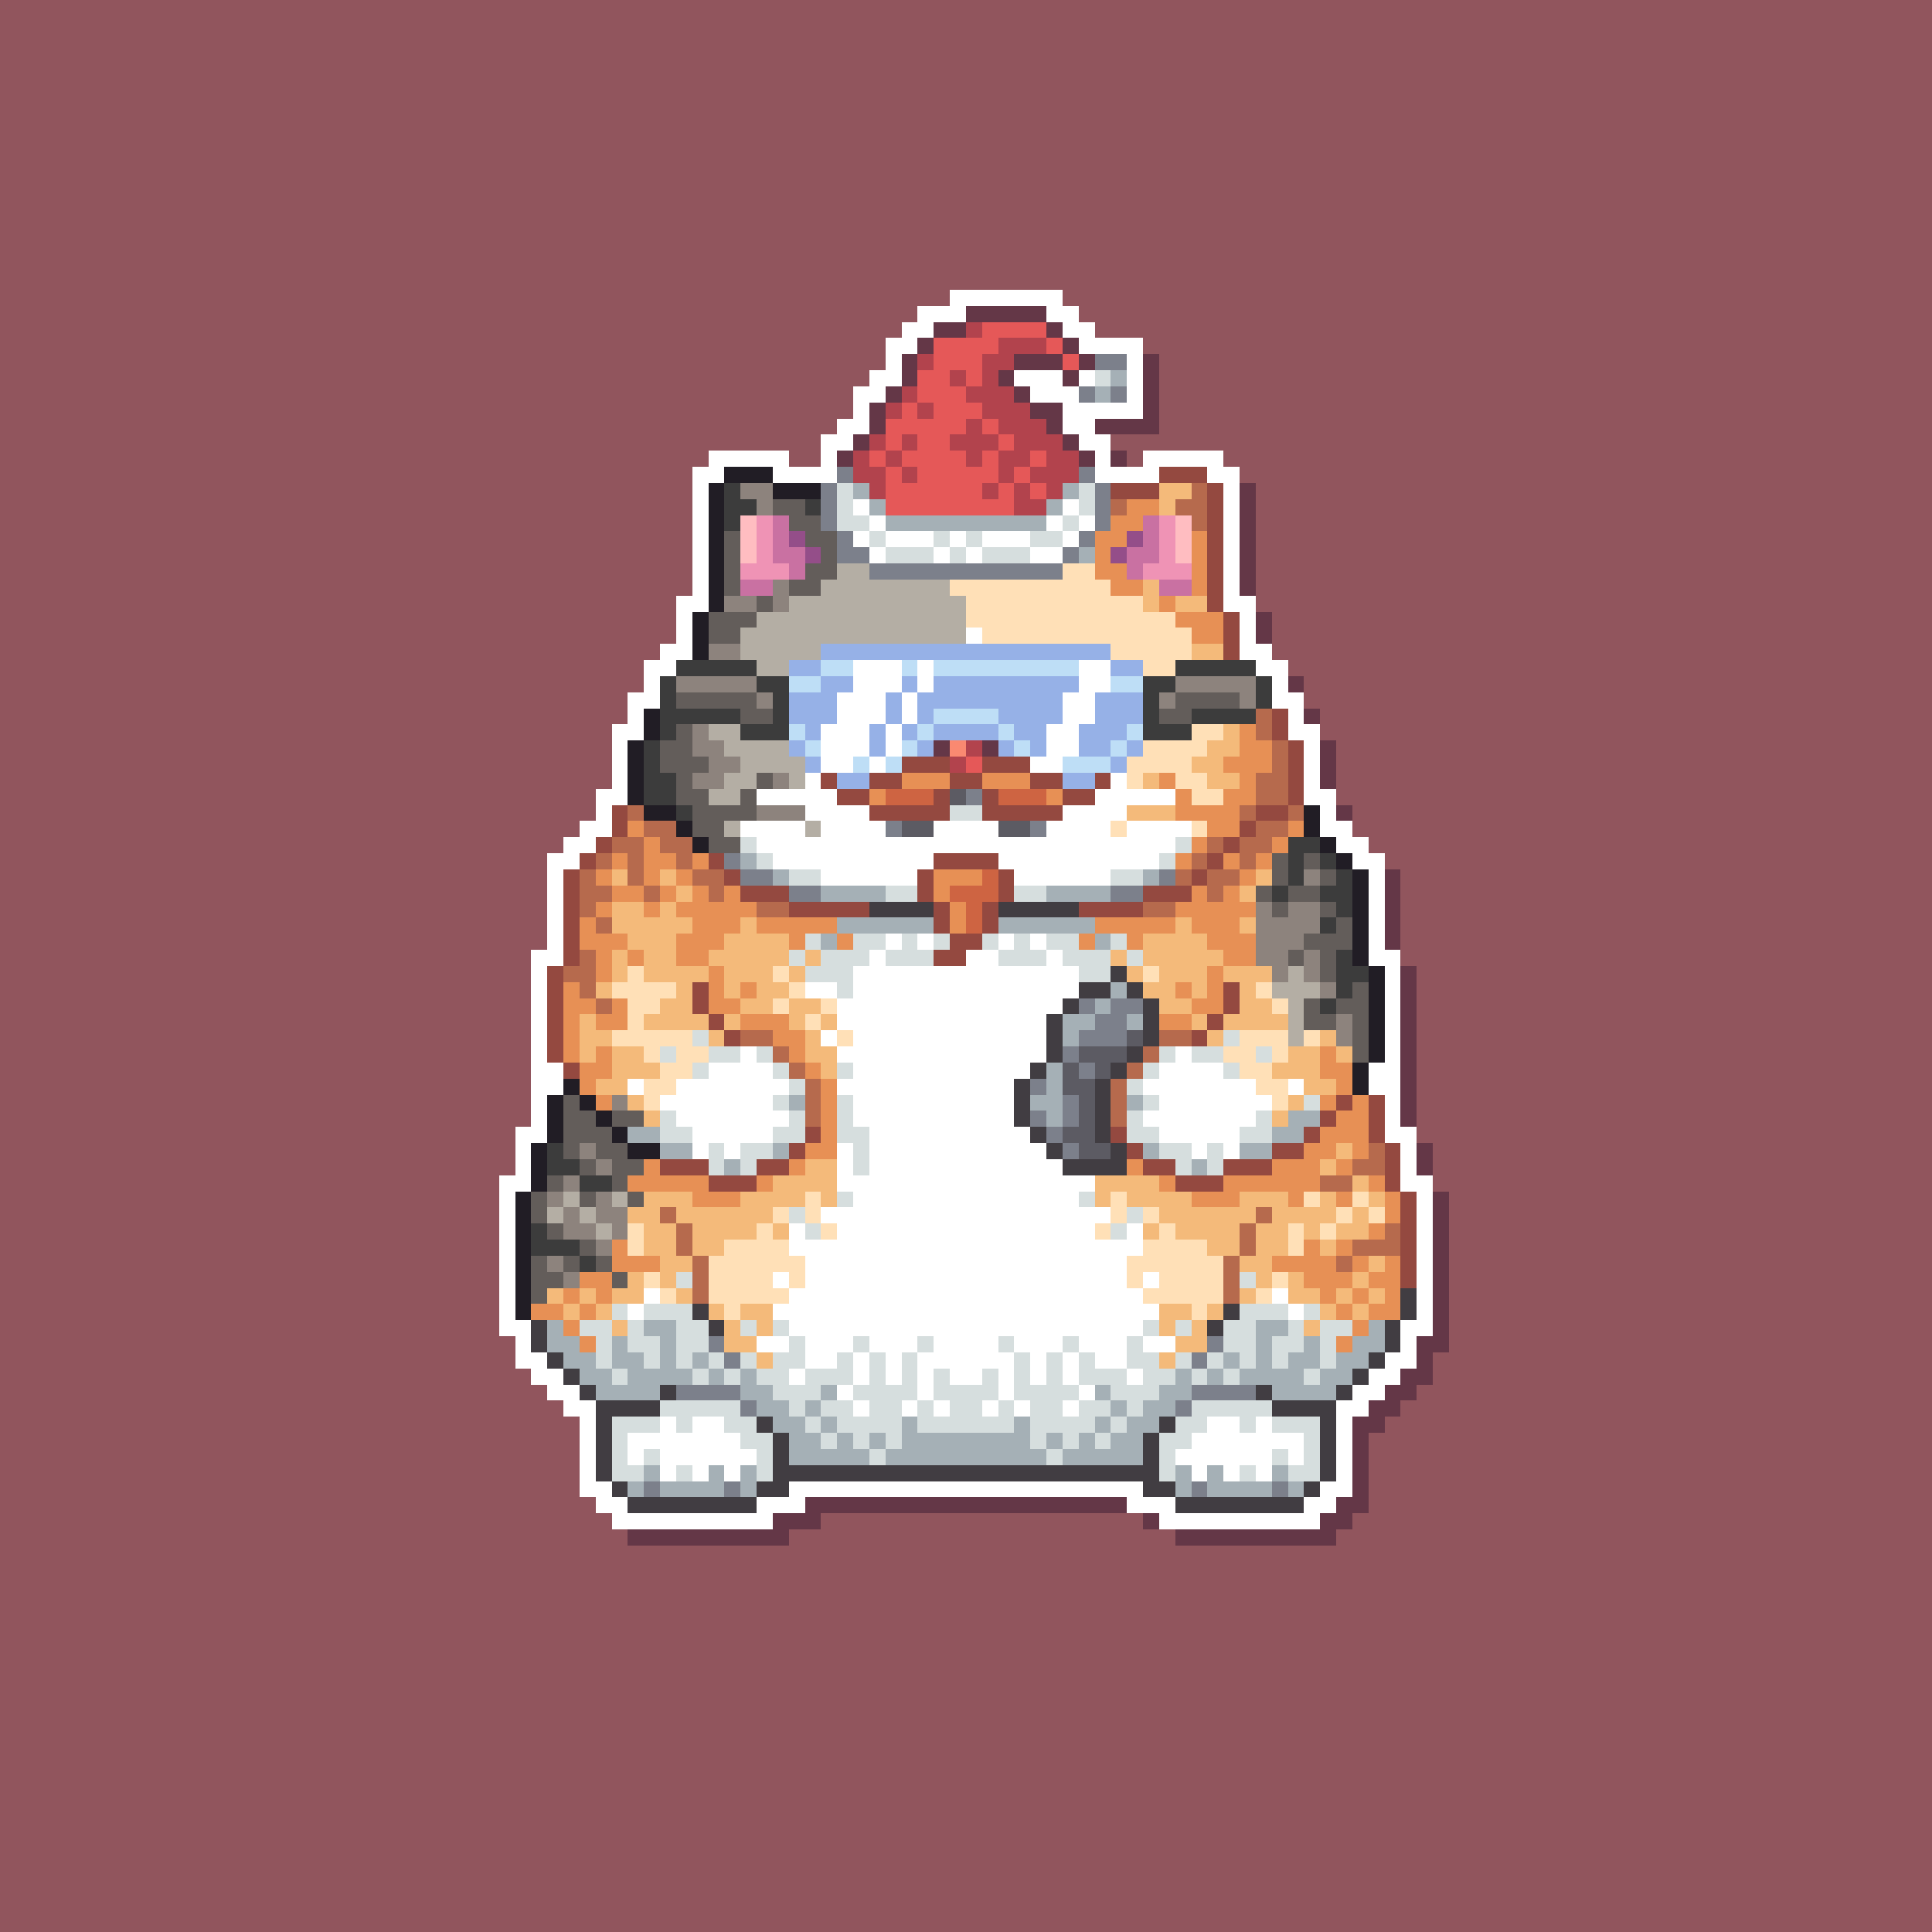 <svg xmlns="http://www.w3.org/2000/svg" shape-rendering="crispEdges" viewBox="0 -0.5 120 120" style="width:100%;height:100%;transform:translate3d(0,0,0);content-visibility:visible">
  <rect x="0" y="-0.5" width="120" height="120" fill="#333333" stroke="none"/>
  <path stroke="#91555d" d="M0,0 h120 M0,1 h120 M0,2 h120 M0,3 h120 M0,4 h120 M0,5 h120 
    M0,6 h120 M0,7 h120 M0,8 h120 M0,9 h120 M0,10 h120 M0,11 h120 M0,12 h120 M0,13 h120 
    M0,14 h120 M0,15 h120 M0,16 h120 M0,17 h120 M0,18 h59 M66,18 h54 M0,19 h57 
    M67,19 h53 M0,20 h56 M68,20 h52 M0,21 h55 M71,21 h49 M0,22 h55 M72,22 h48 M0,23 h54 
    M72,23 h48 M0,24 h53 M72,24 h48 M0,25 h53 M72,25 h48 M0,26 h52 M72,26 h48 M0,27 h51 
    M69,27 h51 M0,28 h44 M49,28 h2 M70,28 h1 M76,28 h44 M0,29 h43 M77,29 h43 M0,30 h43 
    M78,30 h42 M0,31 h43 M78,31 h42 M0,32 h43 M78,32 h42 M0,33 h43 M78,33 h42 M0,34 h43 
    M78,34 h42 M0,35 h43 M78,35 h42 M0,36 h43 M78,36 h42 M0,37 h42 M78,37 h42 M0,38 h42 
    M79,38 h41 M0,39 h42 M79,39 h41 M0,40 h41 M79,40 h41 M0,41 h40 M80,41 h40 M0,42 h40 
    M81,42 h39 M0,43 h39 M81,43 h39 M0,44 h39 M82,44 h38 M0,45 h38 M82,45 h38 M0,46 h38 
    M83,46 h37 M0,47 h38 M83,47 h37 M0,48 h38 M83,48 h37 M0,49 h37 M83,49 h37 M0,50 h37 
    M84,50 h36 M0,51 h36 M84,51 h36 M0,52 h35 M85,52 h35 M0,53 h34 M86,53 h34 M0,54 h34 
    M87,54 h33 M0,55 h34 M87,55 h33 M0,56 h34 M87,56 h33 M0,57 h34 M87,57 h33 M0,58 h34 
    M87,58 h33 M0,59 h33 M87,59 h33 M0,60 h33 M88,60 h32 M0,61 h33 M88,61 h32 M0,62 h33 
    M88,62 h32 M0,63 h33 M88,63 h32 M0,64 h33 M88,64 h32 M0,65 h33 M88,65 h32 M0,66 h33 
    M88,66 h32 M0,67 h33 M88,67 h32 M0,68 h33 M88,68 h32 M0,69 h33 M88,69 h32 M0,70 h32 
    M88,70 h32 M0,71 h32 M89,71 h31 M0,72 h32 M89,72 h31 M0,73 h31 M89,73 h31 M0,74 h31 
    M90,74 h30 M0,75 h31 M90,75 h30 M0,76 h31 M90,76 h30 M0,77 h31 M90,77 h30 M0,78 h31 
    M90,78 h30 M0,79 h31 M90,79 h30 M0,80 h31 M90,80 h30 M0,81 h31 M90,81 h30 M0,82 h31 
    M90,82 h30 M0,83 h32 M90,83 h30 M0,84 h32 M89,84 h31 M0,85 h33 M89,85 h31 M0,86 h34 
    M88,86 h32 M0,87 h35 M87,87 h33 M0,88 h36 M86,88 h34 M0,89 h36 M85,89 h35 M0,90 h36 
    M85,90 h35 M0,91 h36 M85,91 h35 M0,92 h36 M85,92 h35 M0,93 h37 M85,93 h35 M0,94 h38 
    M51,94 h20 M84,94 h36 M0,95 h39 M49,95 h24 M83,95 h37 M0,96 h120 M0,97 h120 
    M0,98 h120 M0,99 h120 M0,100 h120 M0,101 h120 M0,102 h120 M0,103 h120 M0,104 h120 
    M0,105 h120 M0,106 h120 M0,107 h120 M0,108 h120 M0,109 h120 M0,110 h120 M0,111 h120 
    M0,112 h120 M0,113 h120 M0,114 h120 M0,115 h120 M0,116 h120 M0,117 h120 M0,118 h120 
    M0,119 h120"/>
  <path stroke="#ffffff" d="M59,18 h7 M57,19 h3 M65,19 h2 M56,20 h2 M66,20 h2 M55,21 h2 
    M67,21 h4 M55,22 h1 M70,22 h1 M54,23 h2 M63,23 h3 M67,23 h1 M70,23 h1 M53,24 h2 
    M64,24 h3 M70,24 h1 M53,25 h1 M66,25 h5 M52,26 h2 M66,26 h2 M51,27 h2 M67,27 h2 
    M44,28 h5 M51,28 h1 M68,28 h1 M71,28 h5 M43,29 h2 M48,29 h4 M68,29 h4 M75,29 h2 
    M43,30 h1 M76,30 h1 M43,31 h1 M53,31 h1 M66,31 h1 M76,31 h1 M43,32 h1 M54,32 h1 
    M65,32 h1 M67,32 h1 M76,32 h1 M43,33 h1 M53,33 h1 M55,33 h3 M59,33 h1 M61,33 h3 
    M66,33 h1 M76,33 h1 M43,34 h1 M54,34 h1 M58,34 h1 M60,34 h1 M64,34 h2 M76,34 h1 
    M43,35 h1 M76,35 h1 M43,36 h1 M76,36 h1 M42,37 h2 M76,37 h2 M42,38 h1 M77,38 h1 
    M42,39 h1 M60,39 h1 M77,39 h1 M41,40 h2 M77,40 h2 M40,41 h2 M53,41 h3 M57,41 h1 
    M67,41 h2 M78,41 h2 M40,42 h1 M53,42 h3 M57,42 h1 M67,42 h2 M79,42 h1 M39,43 h2 
    M52,43 h3 M56,43 h1 M66,43 h2 M79,43 h2 M39,44 h1 M52,44 h3 M56,44 h1 M66,44 h2 
    M80,44 h1 M38,45 h2 M51,45 h3 M55,45 h1 M65,45 h2 M80,45 h2 M38,46 h1 M51,46 h3 
    M55,46 h1 M65,46 h2 M81,46 h1 M38,47 h1 M51,47 h2 M54,47 h1 M64,47 h2 M81,47 h1 
    M38,48 h1 M50,48 h1 M69,48 h1 M81,48 h1 M37,49 h2 M47,49 h5 M68,49 h5 M81,49 h2 
    M37,50 h1 M50,50 h4 M66,50 h4 M82,50 h1 M36,51 h2 M46,51 h4 M51,51 h4 M58,51 h4 
    M65,51 h4 M70,51 h4 M82,51 h2 M35,52 h2 M47,52 h26 M83,52 h2 M34,53 h2 M48,53 h10 
    M62,53 h10 M84,53 h2 M34,54 h1 M51,54 h6 M63,54 h6 M85,54 h1 M34,55 h1 M85,55 h1 
    M34,56 h1 M85,56 h1 M34,57 h1 M85,57 h1 M34,58 h1 M55,58 h1 M57,58 h1 M62,58 h1 
    M64,58 h1 M85,58 h1 M33,59 h2 M54,59 h1 M60,59 h2 M65,59 h1 M85,59 h2 M33,60 h1 
    M53,60 h14 M86,60 h1 M33,61 h1 M50,61 h2 M53,61 h14 M86,61 h1 M33,62 h1 M52,62 h14 
    M86,62 h1 M33,63 h1 M52,63 h13 M86,63 h1 M33,64 h1 M51,64 h1 M53,64 h12 M86,64 h1 
    M33,65 h1 M46,65 h1 M52,65 h13 M73,65 h1 M86,65 h1 M33,66 h2 M44,66 h4 M53,66 h11 
    M72,66 h4 M85,66 h2 M33,67 h2 M39,67 h1 M42,67 h7 M52,67 h11 M71,67 h7 M80,67 h1 
    M85,67 h2 M33,68 h1 M41,68 h7 M53,68 h10 M72,68 h7 M86,68 h1 M33,69 h1 M42,69 h7 
    M53,69 h10 M71,69 h7 M86,69 h1 M32,70 h2 M43,70 h5 M54,70 h10 M72,70 h5 M86,70 h2 
    M32,71 h1 M43,71 h1 M45,71 h1 M52,71 h1 M54,71 h11 M74,71 h1 M76,71 h1 M87,71 h1 
    M32,72 h1 M52,72 h1 M54,72 h12 M87,72 h1 M31,73 h2 M52,73 h16 M87,73 h2 M31,74 h1 
    M53,74 h14 M88,74 h1 M31,75 h1 M51,75 h18 M88,75 h1 M31,76 h1 M49,76 h1 M52,76 h16 
    M70,76 h1 M88,76 h1 M31,77 h1 M49,77 h22 M88,77 h1 M31,78 h1 M50,78 h20 M88,78 h1 
    M31,79 h1 M48,79 h1 M50,79 h20 M71,79 h1 M88,79 h1 M31,80 h1 M40,80 h1 M49,80 h22 
    M79,80 h1 M88,80 h1 M31,81 h1 M39,81 h1 M48,81 h24 M80,81 h1 M88,81 h1 M31,82 h2 
    M49,82 h22 M87,82 h2 M32,83 h1 M47,83 h2 M50,83 h3 M54,83 h3 M58,83 h4 M63,83 h3 
    M67,83 h3 M71,83 h2 M87,83 h1 M32,84 h2 M50,84 h2 M53,84 h1 M55,84 h1 M57,84 h6 
    M64,84 h1 M66,84 h1 M68,84 h2 M86,84 h2 M33,85 h2 M49,85 h1 M53,85 h1 M55,85 h1 
    M57,85 h1 M59,85 h2 M62,85 h1 M64,85 h1 M66,85 h1 M70,85 h1 M85,85 h2 M34,86 h2 
    M52,86 h1 M57,86 h1 M62,86 h1 M67,86 h1 M84,86 h2 M35,87 h2 M53,87 h1 M56,87 h1 
    M58,87 h1 M61,87 h1 M63,87 h1 M66,87 h1 M83,87 h2 M36,88 h1 M41,88 h1 M43,88 h2 
    M75,88 h2 M78,88 h1 M83,88 h1 M36,89 h1 M39,89 h7 M74,89 h7 M83,89 h1 M36,90 h1 
    M39,90 h1 M41,90 h6 M73,90 h6 M80,90 h1 M83,90 h1 M36,91 h1 M41,91 h1 M43,91 h1 
    M45,91 h1 M74,91 h1 M76,91 h1 M78,91 h1 M83,91 h1 M36,92 h2 M49,92 h22 M82,92 h2 
    M37,93 h2 M47,93 h3 M70,93 h3 M81,93 h2 M38,94 h10 M72,94 h10"/>
  <path stroke="#643747" d="M60,19 h5 M58,20 h2 M65,20 h1 M57,21 h1 M66,21 h1 M56,22 h1 
    M63,22 h3 M67,22 h1 M71,22 h1 M56,23 h1 M62,23 h1 M66,23 h1 M71,23 h1 M55,24 h1 
    M63,24 h1 M71,24 h1 M54,25 h1 M64,25 h2 M71,25 h1 M54,26 h1 M65,26 h1 M68,26 h4 
    M53,27 h1 M66,27 h1 M52,28 h1 M67,28 h1 M69,28 h1 M77,30 h1 M77,31 h1 M77,32 h1 
    M77,33 h1 M77,34 h1 M77,35 h1 M77,36 h1 M78,38 h1 M78,39 h1 M80,42 h1 M81,44 h1 
    M58,46 h1 M61,46 h1 M82,46 h1 M82,47 h1 M82,48 h1 M83,50 h1 M86,54 h1 M86,55 h1 
    M86,56 h1 M86,57 h1 M86,58 h1 M87,60 h1 M87,61 h1 M87,62 h1 M87,63 h1 M87,64 h1 
    M87,65 h1 M87,66 h1 M87,67 h1 M87,68 h1 M87,69 h1 M88,71 h1 M88,72 h1 M89,74 h1 
    M89,75 h1 M89,76 h1 M89,77 h1 M89,78 h1 M89,79 h1 M89,80 h1 M89,81 h1 M89,82 h1 
    M88,83 h2 M88,84 h1 M87,85 h2 M86,86 h2 M85,87 h2 M84,88 h2 M84,89 h1 M84,90 h1 
    M84,91 h1 M84,92 h1 M50,93 h20 M83,93 h2 M48,94 h3 M71,94 h1 M82,94 h2 M39,95 h10 
    M73,95 h10"/>
  <path stroke="#b2434d" d="M60,20 h1 M62,21 h3 M57,22 h1 M61,22 h2 M59,23 h1 M61,23 h1 
    M56,24 h1 M60,24 h3 M55,25 h1 M57,25 h1 M61,25 h3 M60,26 h1 M62,26 h3 M54,27 h1 
    M56,27 h1 M59,27 h3 M63,27 h3 M53,28 h1 M55,28 h1 M60,28 h1 M62,28 h2 M65,28 h2 
    M53,29 h2 M56,29 h1 M62,29 h1 M64,29 h3 M54,30 h1 M61,30 h1 M63,30 h1 M65,30 h1 
    M63,31 h2 M60,46 h1 M59,47 h1"/>
  <path stroke="#e55858" d="M61,20 h4 M58,21 h4 M65,21 h1 M58,22 h3 M66,22 h1 M57,23 h2 
    M60,23 h1 M57,24 h3 M56,25 h1 M58,25 h3 M55,26 h5 M61,26 h1 M55,27 h1 M57,27 h2 
    M62,27 h1 M54,28 h1 M56,28 h4 M61,28 h1 M64,28 h1 M55,29 h1 M57,29 h5 M63,29 h1 
    M55,30 h6 M62,30 h1 M64,30 h1 M55,31 h8 M60,47 h1"/>
  <path stroke="#7c808b" d="M68,22 h2 M67,24 h1 M69,24 h1 M52,29 h1 M67,29 h1 M51,30 h1 
    M68,30 h1 M51,31 h1 M68,31 h1 M51,32 h1 M68,32 h1 M52,33 h1 M67,33 h1 M52,34 h2 
    M66,34 h1 M54,35 h12 M60,49 h1 M55,51 h1 M64,51 h1 M45,53 h1 M46,54 h2 M72,54 h1 
    M49,55 h2 M69,55 h2 M67,62 h1 M69,62 h2 M68,63 h2 M67,64 h3 M66,65 h1 M67,66 h1 
    M64,67 h1 M66,68 h1 M64,69 h1 M66,69 h1 M65,70 h1 M66,71 h1 M44,83 h1 M75,83 h1 
    M45,84 h1 M74,84 h1 M42,86 h4 M74,86 h4 M46,87 h1 M73,87 h1 M40,92 h1 M45,92 h1 
    M74,92 h1 M79,92 h1"/>
  <path stroke="#d6dede" d="M68,23 h1 M52,30 h1 M67,30 h1 M52,31 h1 M67,31 h1 M52,32 h2 
    M66,32 h1 M54,33 h1 M58,33 h1 M60,33 h1 M64,33 h2 M55,34 h3 M59,34 h1 M61,34 h3 
    M59,50 h2 M46,52 h1 M73,52 h1 M47,53 h1 M72,53 h1 M49,54 h2 M69,54 h2 M55,55 h2 
    M63,55 h2 M50,58 h1 M53,58 h2 M56,58 h1 M58,58 h1 M61,58 h1 M63,58 h1 M65,58 h2 
    M69,58 h1 M49,59 h1 M51,59 h3 M55,59 h3 M62,59 h3 M66,59 h3 M70,59 h1 M50,60 h3 
    M67,60 h2 M52,61 h1 M43,64 h1 M76,64 h1 M41,65 h1 M44,65 h2 M47,65 h1 M72,65 h1 
    M74,65 h2 M78,65 h1 M43,66 h1 M48,66 h1 M52,66 h1 M71,66 h1 M76,66 h1 M49,67 h1 
    M70,67 h1 M48,68 h1 M52,68 h1 M71,68 h1 M81,68 h1 M41,69 h1 M49,69 h1 M52,69 h1 
    M70,69 h1 M78,69 h1 M41,70 h2 M48,70 h2 M52,70 h2 M70,70 h2 M77,70 h2 M44,71 h1 
    M46,71 h2 M53,71 h1 M72,71 h2 M75,71 h1 M44,72 h1 M46,72 h1 M53,72 h1 M73,72 h1 
    M75,72 h1 M52,74 h1 M67,74 h1 M49,75 h1 M70,75 h1 M50,76 h1 M69,76 h1 M42,79 h1 
    M77,79 h1 M38,81 h1 M40,81 h3 M77,81 h3 M81,81 h1 M36,82 h2 M39,82 h1 M42,82 h2 
    M46,82 h1 M48,82 h1 M71,82 h1 M73,82 h1 M76,82 h2 M80,82 h1 M82,82 h2 M37,83 h1 
    M39,83 h2 M42,83 h2 M49,83 h1 M53,83 h1 M57,83 h1 M62,83 h1 M66,83 h1 M70,83 h1 
    M76,83 h2 M79,83 h2 M82,83 h1 M37,84 h1 M40,84 h1 M42,84 h1 M44,84 h1 M46,84 h1 
    M48,84 h2 M52,84 h1 M54,84 h1 M56,84 h1 M63,84 h1 M65,84 h1 M67,84 h1 M70,84 h2 
    M73,84 h1 M75,84 h1 M77,84 h1 M79,84 h1 M82,84 h1 M38,85 h1 M43,85 h1 M45,85 h1 
    M47,85 h2 M50,85 h3 M54,85 h1 M56,85 h1 M58,85 h1 M61,85 h1 M63,85 h1 M65,85 h1 
    M67,85 h3 M71,85 h2 M74,85 h1 M76,85 h1 M81,85 h1 M48,86 h3 M53,86 h4 M58,86 h4 
    M63,86 h4 M69,86 h3 M41,87 h5 M49,87 h1 M51,87 h2 M54,87 h2 M57,87 h1 M59,87 h2 
    M62,87 h1 M64,87 h2 M67,87 h2 M70,87 h1 M74,87 h5 M38,88 h3 M42,88 h1 M45,88 h2 
    M50,88 h1 M52,88 h4 M57,88 h6 M64,88 h4 M69,88 h1 M73,88 h2 M77,88 h1 M79,88 h3 
    M38,89 h1 M46,89 h2 M51,89 h1 M53,89 h1 M55,89 h1 M64,89 h1 M66,89 h1 M68,89 h1 
    M72,89 h2 M81,89 h1 M38,90 h1 M40,90 h1 M47,90 h1 M54,90 h1 M65,90 h1 M72,90 h1 
    M79,90 h1 M81,90 h1 M38,91 h2 M42,91 h1 M47,91 h1 M72,91 h1 M77,91 h1 M80,91 h2"/>
  <path stroke="#a5b0b6" d="M69,23 h1 M68,24 h1 M53,30 h1 M66,30 h1 M54,31 h1 M65,31 h1 
    M55,32 h10 M67,34 h1 M46,53 h1 M48,54 h1 M71,54 h1 M51,55 h4 M65,55 h4 M52,57 h6 
    M62,57 h6 M51,58 h1 M68,58 h1 M69,61 h1 M68,62 h1 M66,63 h2 M70,63 h1 M66,64 h1 
    M65,66 h1 M65,67 h1 M49,68 h1 M64,68 h2 M70,68 h1 M65,69 h1 M80,69 h2 M39,70 h2 
    M79,70 h2 M41,71 h2 M48,71 h1 M71,71 h1 M77,71 h2 M45,72 h1 M74,72 h1 M34,82 h1 
    M40,82 h2 M78,82 h2 M85,82 h1 M34,83 h2 M38,83 h1 M41,83 h1 M78,83 h1 M81,83 h1 
    M84,83 h2 M35,84 h2 M38,84 h2 M41,84 h1 M43,84 h1 M76,84 h1 M78,84 h1 M80,84 h2 
    M83,84 h2 M36,85 h2 M39,85 h4 M44,85 h1 M46,85 h1 M73,85 h1 M75,85 h1 M77,85 h4 
    M82,85 h2 M37,86 h4 M46,86 h2 M51,86 h1 M68,86 h1 M72,86 h2 M79,86 h4 M47,87 h2 
    M50,87 h1 M69,87 h1 M71,87 h2 M48,88 h2 M51,88 h1 M56,88 h1 M63,88 h1 M68,88 h1 
    M70,88 h2 M49,89 h2 M52,89 h1 M54,89 h1 M56,89 h8 M65,89 h1 M67,89 h1 M69,89 h2 
    M49,90 h5 M55,90 h10 M66,90 h5 M40,91 h1 M44,91 h1 M46,91 h1 M73,91 h1 M75,91 h1 
    M79,91 h1 M39,92 h1 M41,92 h4 M46,92 h1 M73,92 h1 M75,92 h4 M80,92 h1"/>
  <path stroke="#211d25" d="M45,29 h3 M44,30 h1 M48,30 h3 M44,31 h1 M44,32 h1 M44,33 h1 
    M44,34 h1 M44,35 h1 M44,36 h1 M44,37 h1 M43,38 h1 M43,39 h1 M43,40 h1 M40,44 h1 
    M40,45 h1 M39,46 h1 M39,47 h1 M39,48 h1 M39,49 h1 M40,50 h2 M81,50 h1 M42,51 h1 
    M81,51 h1 M43,52 h1 M82,52 h1 M83,53 h1 M84,54 h1 M84,55 h1 M84,56 h1 M84,57 h1 
    M84,58 h1 M84,59 h1 M85,60 h1 M85,61 h1 M85,62 h1 M85,63 h1 M85,64 h1 M85,65 h1 
    M84,66 h1 M35,67 h1 M84,67 h1 M34,68 h1 M36,68 h1 M34,69 h1 M37,69 h1 M34,70 h1 
    M38,70 h1 M33,71 h1 M39,71 h2 M33,72 h1 M33,73 h1 M32,74 h1 M32,75 h1 M32,76 h1 
    M32,77 h1 M32,78 h1 M32,79 h1 M32,80 h1 M32,81 h1"/>
  <path stroke="#944940" d="M72,29 h3 M69,30 h3 M75,30 h1 M75,31 h1 M75,32 h1 M75,33 h1 
    M75,34 h1 M75,35 h1 M75,36 h1 M75,37 h1 M76,38 h1 M76,39 h1 M76,40 h1 M79,44 h1 
    M79,45 h1 M80,46 h1 M56,47 h3 M61,47 h3 M80,47 h1 M51,48 h1 M54,48 h2 M59,48 h2 
    M64,48 h2 M68,48 h1 M80,48 h1 M52,49 h2 M58,49 h1 M61,49 h1 M66,49 h2 M80,49 h1 
    M38,50 h1 M54,50 h5 M61,50 h5 M78,50 h2 M38,51 h1 M77,51 h1 M37,52 h1 M76,52 h1 
    M36,53 h1 M44,53 h1 M58,53 h4 M75,53 h1 M35,54 h1 M45,54 h1 M57,54 h1 M62,54 h1 
    M74,54 h1 M35,55 h1 M46,55 h3 M57,55 h1 M62,55 h1 M71,55 h3 M35,56 h1 M49,56 h5 
    M58,56 h1 M61,56 h1 M67,56 h4 M35,57 h1 M58,57 h1 M61,57 h1 M35,58 h1 M59,58 h2 
    M35,59 h1 M58,59 h2 M34,60 h1 M34,61 h1 M43,61 h1 M76,61 h1 M34,62 h1 M43,62 h1 
    M76,62 h1 M34,63 h1 M44,63 h1 M75,63 h1 M34,64 h1 M45,64 h1 M74,64 h1 M34,65 h1 
    M35,66 h1 M83,68 h1 M85,68 h1 M82,69 h1 M85,69 h1 M50,70 h1 M69,70 h1 M81,70 h1 
    M85,70 h1 M49,71 h1 M70,71 h1 M79,71 h2 M86,71 h1 M41,72 h3 M47,72 h2 M71,72 h2 
    M76,72 h3 M86,72 h1 M44,73 h3 M73,73 h3 M86,73 h1 M87,74 h1 M87,75 h1 M87,76 h1 
    M87,77 h1 M87,78 h1 M87,79 h1"/>
  <path stroke="#3c3c3c" d="M45,30 h1 M45,31 h2 M50,31 h1 M45,32 h1 M42,41 h5 M73,41 h5 
    M41,42 h1 M47,42 h2 M71,42 h2 M78,42 h1 M41,43 h1 M48,43 h1 M71,43 h1 M78,43 h1 
    M41,44 h5 M48,44 h1 M71,44 h1 M74,44 h4 M41,45 h1 M46,45 h3 M71,45 h3 M40,46 h1 
    M40,47 h1 M40,48 h2 M40,49 h2 M42,50 h1 M80,52 h2 M80,53 h1 M82,53 h1 M80,54 h1 
    M83,54 h1 M79,55 h1 M82,55 h2 M83,56 h1 M82,57 h1 M83,59 h1 M83,60 h2 M83,61 h1 
    M82,62 h1 M34,71 h1 M34,72 h2 M36,73 h2 M33,76 h1 M33,77 h3 M36,78 h1"/>
  <path stroke="#8d837d" d="M46,30 h2 M47,31 h1 M48,36 h1 M45,37 h2 M48,37 h1 M44,40 h2 
    M42,42 h5 M73,42 h5 M47,43 h1 M72,43 h1 M77,43 h1 M43,45 h1 M43,46 h2 M44,47 h2 
    M43,48 h2 M48,48 h1 M47,50 h3 M81,54 h1 M78,56 h1 M80,56 h2 M78,57 h4 M78,58 h3 
    M78,59 h2 M81,59 h1 M79,60 h1 M81,60 h1 M82,61 h1 M83,63 h1 M83,64 h1 M38,68 h1 
    M36,71 h1 M37,72 h1 M35,73 h1 M34,74 h1 M37,74 h1 M35,75 h1 M37,75 h2 M35,76 h2 
    M38,76 h1 M37,77 h1 M34,78 h1 M35,79 h1"/>
  <path stroke="#f4ba7a" d="M72,30 h2 M72,31 h1 M71,36 h1 M71,37 h1 M73,37 h2 M74,40 h2 
    M76,45 h1 M75,46 h2 M74,47 h2 M71,48 h1 M75,48 h2 M70,50 h3 M38,54 h1 M41,54 h1 
    M78,54 h1 M42,55 h1 M77,55 h1 M38,56 h2 M41,56 h1 M38,57 h5 M46,57 h1 M73,57 h1 
    M77,57 h1 M39,58 h3 M45,58 h4 M71,58 h4 M38,59 h1 M40,59 h2 M44,59 h5 M50,59 h1 
    M69,59 h1 M71,59 h5 M38,60 h1 M40,60 h4 M45,60 h3 M49,60 h1 M70,60 h1 M72,60 h3 
    M76,60 h3 M37,61 h1 M42,61 h1 M45,61 h1 M47,61 h2 M71,61 h2 M74,61 h1 M77,61 h1 
    M41,62 h2 M46,62 h2 M49,62 h2 M72,62 h2 M77,62 h2 M36,63 h1 M40,63 h4 M45,63 h1 
    M49,63 h1 M51,63 h1 M74,63 h1 M76,63 h4 M36,64 h2 M44,64 h1 M50,64 h1 M75,64 h1 
    M82,64 h1 M36,65 h1 M38,65 h2 M50,65 h2 M80,65 h2 M83,65 h1 M38,66 h3 M51,66 h1 
    M79,66 h3 M37,67 h2 M81,67 h2 M39,68 h1 M80,68 h1 M40,69 h1 M79,69 h1 M83,71 h1 
    M50,72 h2 M82,72 h1 M48,73 h4 M68,73 h4 M84,73 h1 M40,74 h3 M46,74 h4 M51,74 h1 
    M68,74 h1 M70,74 h4 M77,74 h3 M82,74 h1 M85,74 h1 M39,75 h2 M42,75 h6 M72,75 h6 
    M79,75 h4 M84,75 h1 M40,76 h2 M43,76 h4 M48,76 h1 M71,76 h1 M73,76 h4 M78,76 h2 
    M81,76 h1 M83,76 h2 M40,77 h2 M43,77 h2 M75,77 h2 M78,77 h2 M82,77 h1 M41,78 h2 
    M77,78 h2 M85,78 h1 M39,79 h1 M41,79 h1 M78,79 h1 M80,79 h1 M84,79 h1 M34,80 h1 
    M36,80 h1 M38,80 h2 M42,80 h1 M77,80 h1 M80,80 h2 M83,80 h1 M85,80 h1 M35,81 h1 
    M37,81 h1 M44,81 h1 M46,81 h2 M72,81 h2 M75,81 h1 M82,81 h1 M84,81 h1 M38,82 h1 
    M45,82 h1 M47,82 h1 M72,82 h1 M74,82 h1 M81,82 h1 M45,83 h2 M73,83 h2 M47,84 h1 
    M72,84 h1"/>
  <path stroke="#b66a4d" d="M74,30 h1 M69,31 h1 M73,31 h2 M74,32 h1 M78,44 h1 M78,45 h1 
    M79,46 h1 M79,47 h1 M78,48 h2 M78,49 h2 M39,50 h1 M77,50 h1 M80,50 h1 M40,51 h2 
    M78,51 h2 M38,52 h2 M41,52 h2 M75,52 h1 M77,52 h2 M37,53 h1 M39,53 h1 M42,53 h1 
    M74,53 h1 M77,53 h1 M36,54 h1 M39,54 h1 M43,54 h2 M73,54 h1 M75,54 h2 M36,55 h2 
    M40,55 h1 M44,55 h1 M75,55 h1 M36,56 h1 M47,56 h2 M71,56 h2 M37,57 h1 M36,59 h1 
    M35,60 h2 M36,61 h1 M37,62 h1 M46,64 h2 M72,64 h2 M48,65 h1 M71,65 h1 M49,66 h1 
    M70,66 h1 M50,67 h1 M69,67 h1 M50,68 h1 M69,68 h1 M50,69 h1 M69,69 h1 M85,71 h1 
    M84,72 h2 M82,73 h2 M41,75 h1 M78,75 h1 M42,76 h1 M77,76 h1 M86,76 h1 M42,77 h1 
    M77,77 h1 M84,77 h3 M43,78 h1 M76,78 h1 M83,78 h1 M43,79 h1 M76,79 h1 M43,80 h1 
    M76,80 h1"/>
  <path stroke="#635d5a" d="M48,31 h2 M49,32 h2 M45,33 h1 M50,33 h2 M45,34 h1 M51,34 h1 
    M45,35 h1 M50,35 h2 M45,36 h1 M49,36 h2 M47,37 h1 M44,38 h3 M44,39 h2 M42,43 h5 
    M73,43 h4 M46,44 h2 M72,44 h2 M42,45 h1 M41,46 h2 M41,47 h3 M42,48 h1 M47,48 h1 
    M42,49 h2 M46,49 h1 M43,50 h4 M43,51 h2 M44,52 h2 M79,53 h1 M81,53 h1 M79,54 h1 
    M82,54 h1 M78,55 h1 M80,55 h2 M79,56 h1 M82,56 h1 M83,57 h1 M81,58 h3 M80,59 h1 
    M82,59 h1 M82,60 h1 M84,61 h1 M81,62 h1 M83,62 h2 M81,63 h2 M84,63 h1 M84,64 h1 
    M84,65 h1 M35,68 h1 M35,69 h2 M38,69 h2 M35,70 h3 M35,71 h1 M37,71 h2 M36,72 h1 
    M38,72 h2 M34,73 h1 M38,73 h1 M33,74 h1 M36,74 h1 M39,74 h1 M33,75 h1 M34,76 h1 
    M36,77 h1 M33,78 h1 M35,78 h1 M37,78 h1 M33,79 h2 M38,79 h1 M33,80 h1"/>
  <path stroke="#e79055" d="M70,31 h2 M69,32 h2 M68,33 h2 M74,33 h1 M68,34 h1 M74,34 h1 
    M68,35 h2 M74,35 h1 M69,36 h2 M74,36 h1 M72,37 h1 M73,38 h3 M74,39 h2 M77,45 h1 
    M77,46 h2 M76,47 h3 M56,48 h3 M61,48 h3 M72,48 h1 M77,48 h1 M54,49 h1 M65,49 h1 
    M73,49 h1 M76,49 h2 M73,50 h4 M39,51 h1 M75,51 h2 M80,51 h1 M40,52 h1 M74,52 h1 
    M79,52 h1 M38,53 h1 M40,53 h2 M43,53 h1 M73,53 h1 M76,53 h1 M78,53 h1 M37,54 h1 
    M40,54 h1 M42,54 h1 M58,54 h3 M77,54 h1 M38,55 h2 M41,55 h1 M43,55 h1 M45,55 h1 
    M58,55 h1 M74,55 h1 M76,55 h1 M37,56 h1 M40,56 h1 M42,56 h5 M59,56 h1 M73,56 h5 
    M36,57 h1 M43,57 h3 M47,57 h5 M59,57 h1 M68,57 h5 M74,57 h3 M36,58 h3 M42,58 h3 
    M49,58 h1 M52,58 h1 M67,58 h1 M70,58 h1 M75,58 h3 M37,59 h1 M39,59 h1 M42,59 h2 
    M76,59 h2 M37,60 h1 M44,60 h1 M75,60 h1 M35,61 h1 M44,61 h1 M46,61 h1 M73,61 h1 
    M75,61 h1 M35,62 h2 M38,62 h1 M44,62 h2 M74,62 h2 M35,63 h1 M37,63 h2 M46,63 h3 
    M72,63 h2 M35,64 h1 M48,64 h2 M35,65 h1 M37,65 h1 M49,65 h1 M82,65 h1 M36,66 h2 
    M50,66 h1 M82,66 h2 M36,67 h1 M51,67 h1 M83,67 h1 M37,68 h1 M51,68 h1 M82,68 h1 
    M84,68 h1 M51,69 h1 M83,69 h2 M51,70 h1 M82,70 h3 M50,71 h2 M81,71 h2 M84,71 h1 
    M40,72 h1 M49,72 h1 M70,72 h1 M79,72 h3 M83,72 h1 M39,73 h5 M47,73 h1 M72,73 h1 
    M76,73 h6 M85,73 h1 M43,74 h3 M74,74 h3 M80,74 h1 M83,74 h1 M86,74 h1 M86,75 h1 
    M85,76 h1 M38,77 h1 M81,77 h1 M83,77 h1 M38,78 h3 M79,78 h4 M84,78 h1 M86,78 h1 
    M36,79 h2 M81,79 h3 M85,79 h2 M35,80 h1 M37,80 h1 M82,80 h1 M84,80 h1 M86,80 h1 
    M33,81 h2 M36,81 h1 M83,81 h1 M85,81 h2 M35,82 h1 M84,82 h1 M36,83 h1 M83,83 h1"/>
  <path stroke="#ffbdc1" d="M46,32 h1 M73,32 h1 M46,33 h1 M73,33 h1 M46,34 h1 M73,34 h1"/>
  <path stroke="#ef93b5" d="M47,32 h1 M72,32 h1 M47,33 h1 M72,33 h1 M47,34 h1 M72,34 h1 
    M46,35 h3 M71,35 h3"/>
  <path stroke="#c971a2" d="M48,32 h1 M71,32 h1 M48,33 h1 M71,33 h1 M48,34 h2 M70,34 h2 
    M49,35 h1 M70,35 h1 M46,36 h2 M72,36 h2"/>
  <path stroke="#944e89" d="M49,33 h1 M70,33 h1 M50,34 h1 M69,34 h1"/>
  <path stroke="#b4aea4" d="M52,35 h2 M51,36 h8 M49,37 h11 M47,38 h13 M46,39 h14 
    M46,40 h5 M47,41 h2 M44,45 h2 M45,46 h4 M46,47 h4 M45,48 h2 M49,48 h1 M44,49 h2 
    M45,51 h1 M50,51 h1 M80,60 h1 M79,61 h3 M80,62 h1 M80,63 h1 M80,64 h1 M35,74 h1 
    M38,74 h1 M34,75 h1 M36,75 h1 M37,76 h1"/>
  <path stroke="#ffe0b7" d="M66,35 h2 M59,36 h10 M60,37 h11 M60,38 h13 M61,39 h13 
    M69,40 h5 M71,41 h2 M74,45 h2 M71,46 h4 M70,47 h4 M70,48 h1 M73,48 h2 M74,49 h2 
    M69,51 h1 M74,51 h1 M39,60 h1 M48,60 h1 M71,60 h1 M38,61 h4 M49,61 h1 M78,61 h1 
    M39,62 h2 M48,62 h1 M51,62 h1 M79,62 h1 M39,63 h1 M50,63 h1 M38,64 h5 M52,64 h1 
    M77,64 h3 M81,64 h1 M40,65 h1 M42,65 h2 M76,65 h2 M79,65 h1 M41,66 h2 M77,66 h2 
    M40,67 h2 M78,67 h2 M40,68 h1 M79,68 h1 M50,74 h1 M69,74 h1 M81,74 h1 M84,74 h1 
    M48,75 h1 M50,75 h1 M69,75 h1 M71,75 h1 M83,75 h1 M85,75 h1 M39,76 h1 M47,76 h1 
    M51,76 h1 M68,76 h1 M72,76 h1 M80,76 h1 M82,76 h1 M39,77 h1 M45,77 h4 M71,77 h4 
    M80,77 h1 M44,78 h6 M70,78 h6 M40,79 h1 M44,79 h4 M49,79 h1 M70,79 h1 M72,79 h4 
    M79,79 h1 M41,80 h1 M44,80 h5 M71,80 h5 M78,80 h1 M45,81 h1 M74,81 h1"/>
  <path stroke="#96b1e7" d="M51,40 h18 M49,41 h2 M69,41 h2 M51,42 h2 M56,42 h1 
    M58,42 h9 M49,43 h3 M55,43 h1 M57,43 h9 M68,43 h3 M49,44 h3 M55,44 h1 M57,44 h1 
    M62,44 h4 M68,44 h3 M50,45 h1 M54,45 h1 M56,45 h1 M58,45 h4 M63,45 h2 M67,45 h3 
    M49,46 h1 M54,46 h1 M57,46 h1 M62,46 h1 M64,46 h1 M67,46 h2 M70,46 h1 M50,47 h1 
    M69,47 h1 M52,48 h2 M66,48 h2"/>
  <path stroke="#bedef6" d="M51,41 h2 M56,41 h1 M58,41 h9 M49,42 h2 M69,42 h2 M58,44 h4 
    M49,45 h1 M57,45 h1 M62,45 h1 M70,45 h1 M50,46 h1 M56,46 h1 M63,46 h1 M69,46 h1 
    M53,47 h1 M55,47 h1 M66,47 h3"/>
  <path stroke="#fa8971" d="M59,46 h1"/>
  <path stroke="#ce6442" d="M55,49 h3 M62,49 h3 M61,54 h1 M59,55 h3 M60,56 h1 M60,57 h1"/>
  <path stroke="#5c5b63" d="M59,49 h1 M56,51 h2 M62,51 h2 M70,64 h1 M67,65 h3 M66,66 h1 
    M68,66 h1 M66,67 h2 M67,68 h1 M67,69 h1 M66,70 h2 M67,71 h2"/>
  <path stroke="#413d42" d="M54,56 h4 M62,56 h5 M69,60 h1 M67,61 h2 M70,61 h1 M66,62 h1 
    M71,62 h1 M65,63 h1 M71,63 h1 M65,64 h1 M71,64 h1 M65,65 h1 M70,65 h1 M64,66 h1 
    M69,66 h1 M63,67 h1 M68,67 h1 M63,68 h1 M68,68 h1 M63,69 h1 M68,69 h1 M64,70 h1 
    M68,70 h1 M65,71 h1 M69,71 h1 M66,72 h4 M87,80 h1 M43,81 h1 M76,81 h1 M87,81 h1 
    M33,82 h1 M44,82 h1 M75,82 h1 M86,82 h1 M33,83 h1 M86,83 h1 M34,84 h1 M85,84 h1 
    M35,85 h1 M84,85 h1 M36,86 h1 M41,86 h1 M78,86 h1 M83,86 h1 M37,87 h4 M79,87 h4 
    M37,88 h1 M47,88 h1 M72,88 h1 M82,88 h1 M37,89 h1 M48,89 h1 M71,89 h1 M82,89 h1 
    M37,90 h1 M48,90 h1 M71,90 h1 M82,90 h1 M37,91 h1 M48,91 h24 M82,91 h1 M38,92 h1 
    M47,92 h2 M71,92 h2 M81,92 h1 M39,93 h8 M73,93 h8"/>
</svg>
